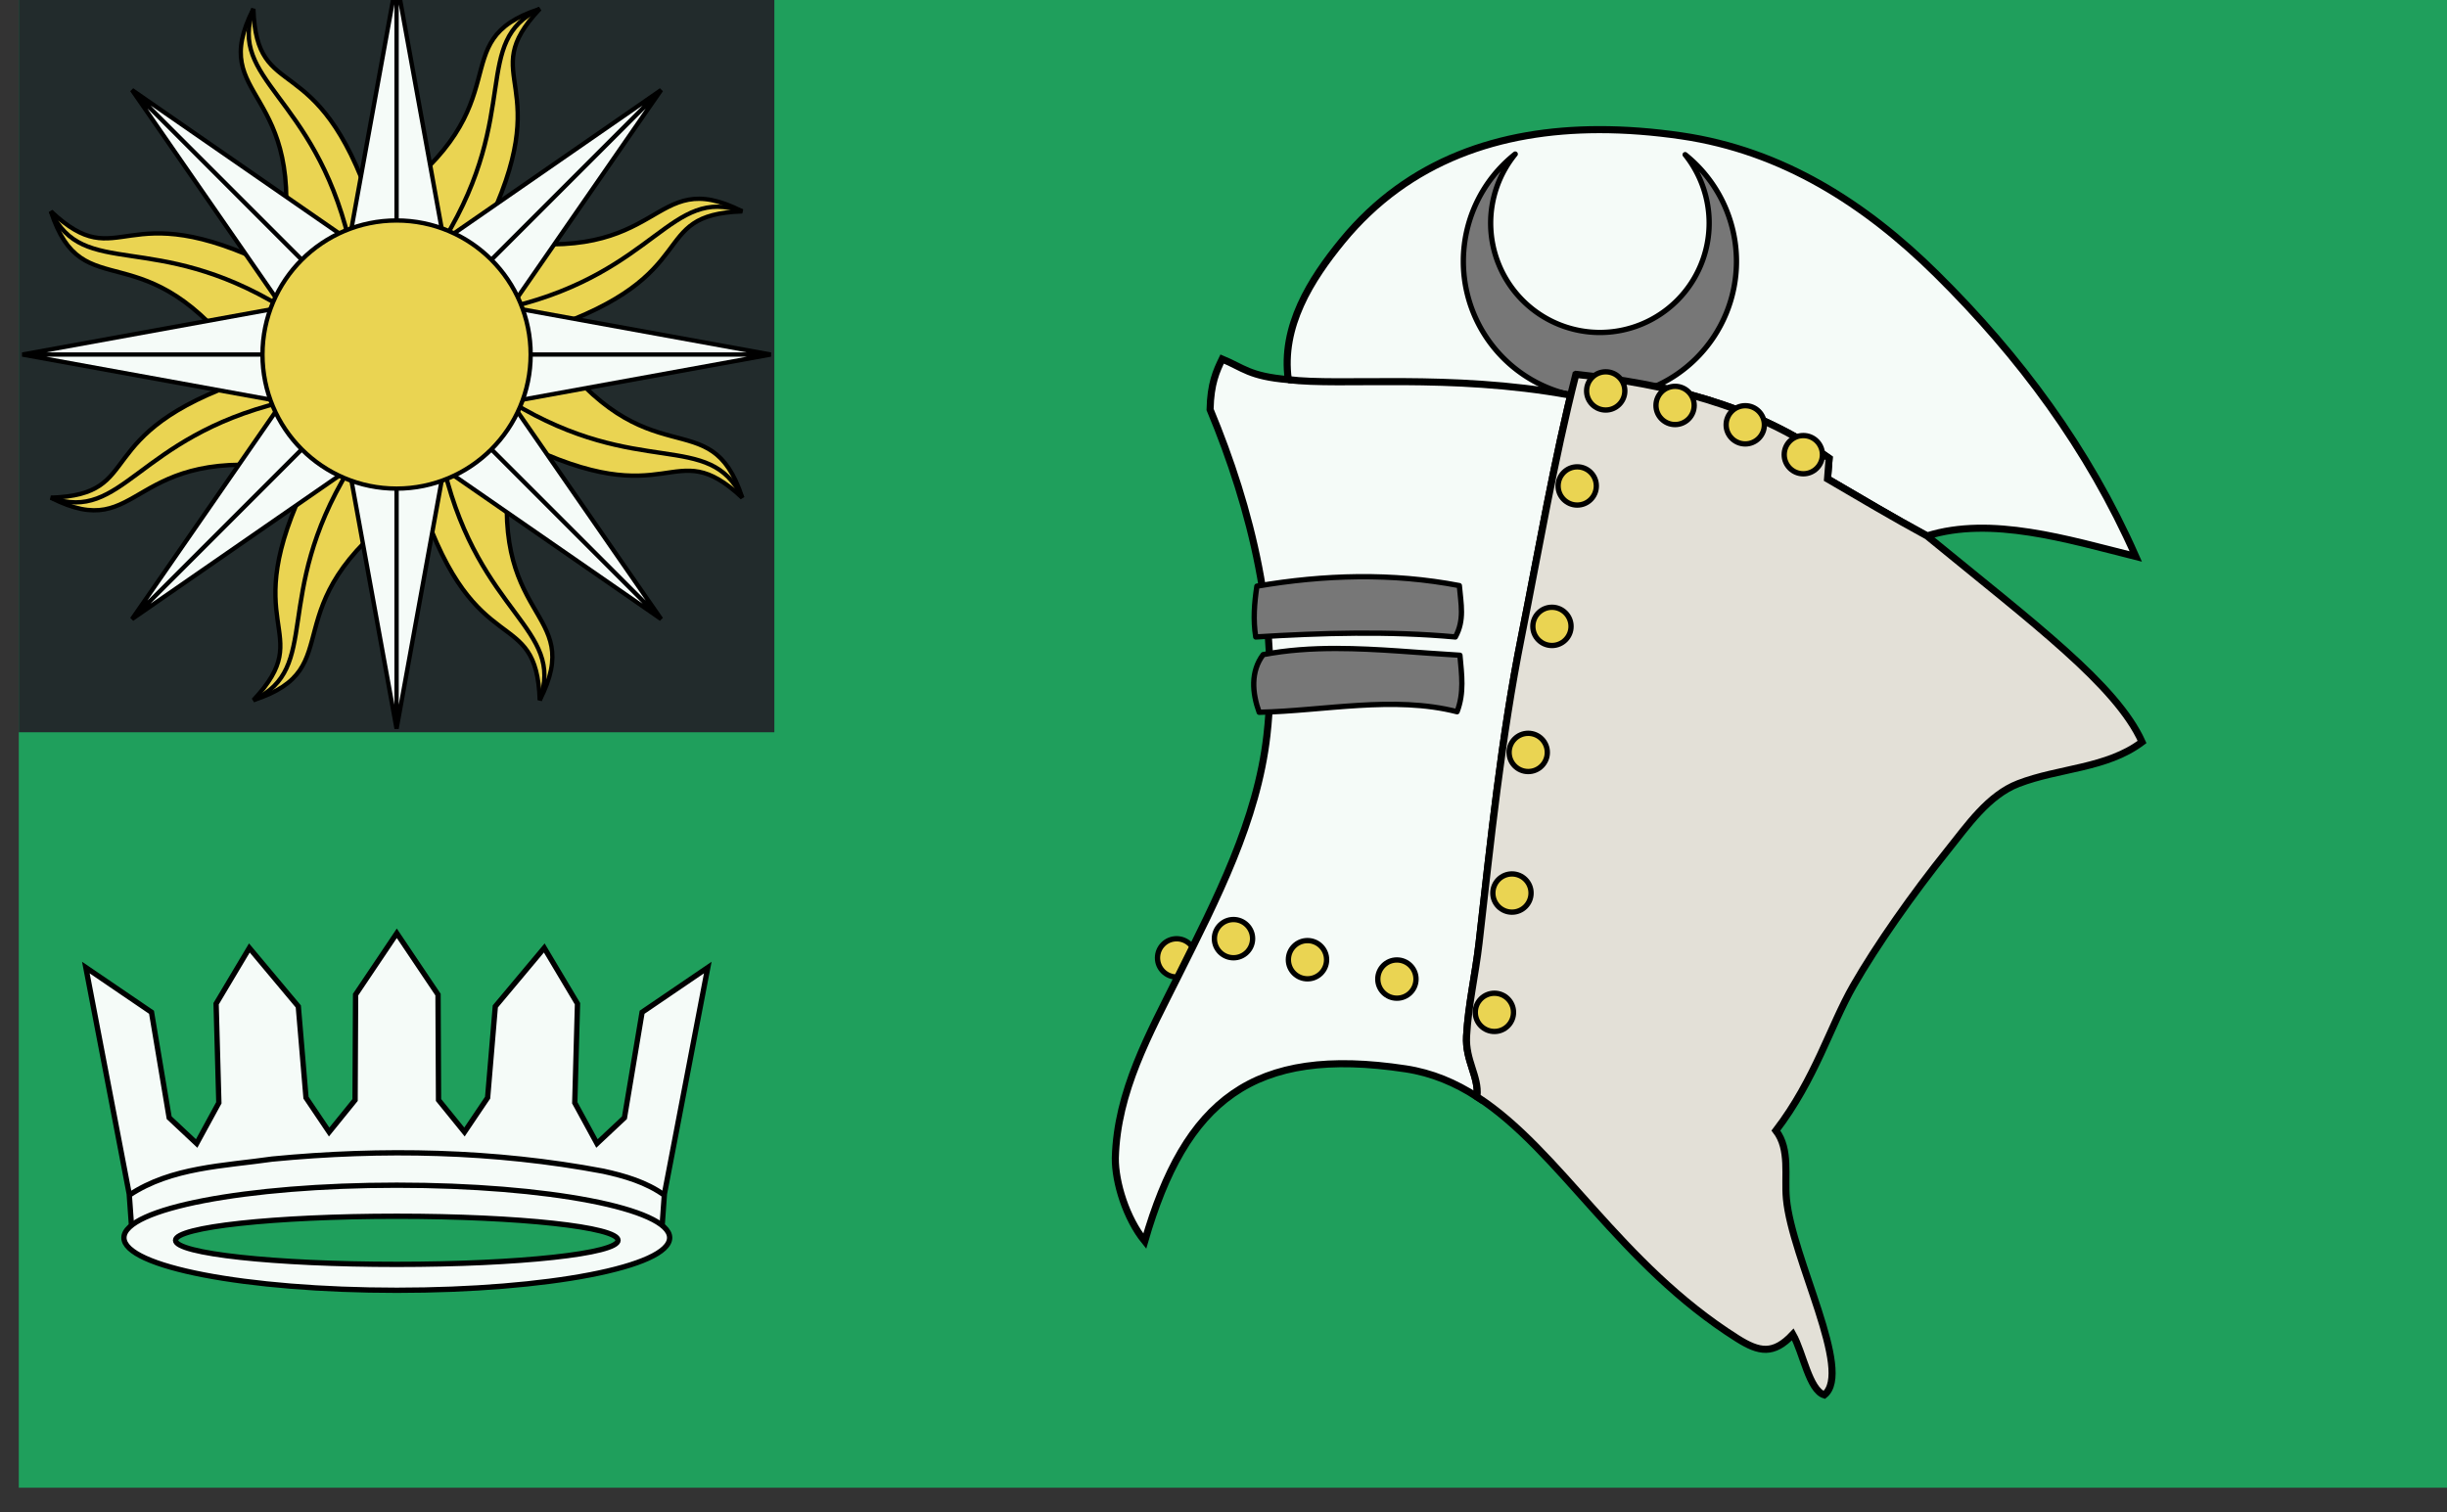<?xml version="1.0" encoding="UTF-8" standalone="no"?>
<!-- Created with Inkscape (http://www.inkscape.org/) -->

<svg
   xmlns:dc="http://purl.org/dc/elements/1.1/"
   xmlns:cc="http://creativecommons.org/ns#"
   xmlns:rdf="http://www.w3.org/1999/02/22-rdf-syntax-ns#"
   xmlns:svg="http://www.w3.org/2000/svg"
   xmlns="http://www.w3.org/2000/svg"
   xmlns:xlink="http://www.w3.org/1999/xlink"
   xmlns:sodipodi="http://sodipodi.sourceforge.net/DTD/sodipodi-0.dtd"
   xmlns:inkscape="http://www.inkscape.org/namespaces/inkscape"
   width="273.987mm"
   height="169.333mm"
   viewBox="0 0 273.987 169.333"
   version="1.1"
   id="svg19717"
   inkscape:version="0.92.3 (2405546, 2018-03-11)"
   sodipodi:docname="Flag Metinna prov.svg">
  <rect x="0" y="0" width="273.987" height="169.333" fill="#333333" stroke="none"/>
  <defs
     id="defs19711" />
  <sodipodi:namedview
     id="base"
     pagecolor="#ffffff"
     bordercolor="#666666"
     borderopacity="1.0"
     inkscape:pageopacity="0.0"
     inkscape:pageshadow="2"
     inkscape:zoom="0.35"
     inkscape:cx="29.417226"
     inkscape:cy="712.16864"
     inkscape:document-units="mm"
     inkscape:current-layer="layer1"
     showgrid="false"
     fit-margin-top="0"
     fit-margin-left="0"
     fit-margin-right="0"
     fit-margin-bottom="0"
     inkscape:window-width="1920"
     inkscape:window-height="1017"
     inkscape:window-x="-4"
     inkscape:window-y="-4"
     inkscape:window-maximized="1" />
  <g
     inkscape:label="Layer 1"
     inkscape:groupmode="layer"
     id="layer1"
     transform="translate(446.178,-222.161)">
    <g
       transform="matrix(0.282,0,0,0.282,2225.664,-3074.749)"
       id="g19709">
      <rect
         y="11681.963"
         x="-9467.158"
         height="600"
         width="970.82"
         id="rect9459-9-7-6-4-9-8-5-3-2-4-8-7"
         style="fill:#1f9f5c;fill-opacity:1;fill-rule:nonzero;stroke:none;stroke-width:1" />
      <g
         id="g18764-0"
         transform="translate(-3461.504,-4317.35)">
        <rect
           style="fill:#222b2c;fill-opacity:1;fill-rule:nonzero;stroke:none;stroke-width:1"
           id="rect9459-9-7-6-4-9-8-5-3-2-4-6-1"
           width="300"
           height="300"
           x="-6005.655"
           y="15999.314" />
        <g
           style="fill:#fcd116;stroke:#000000;stroke-width:0.382;stroke-miterlimit:4;stroke-dasharray:none"
           id="4wavyrays-1-0"
           transform="matrix(4.502,0,0,4.502,-5855.655,16149.314)">
          <g
             style="stroke-width:0.382;stroke-miterlimit:4;stroke-dasharray:none"
             id="2wavyrays-2-3">
            <g
               style="stroke-width:0.382;stroke-miterlimit:4;stroke-dasharray:none"
               transform="rotate(22.5)"
               id="wavyray-17-3">
              <path
                 d="M 0,0 6,12 C -2,25 7,27 0,33 3,25 -4,28 -3,13"
                 id="path3431-0-7"
                 inkscape:connector-curvature="0"
                 style="fill:#ead452;fill-opacity:1;stroke-width:0.382;stroke-miterlimit:4;stroke-dasharray:none" />
              <path
                 d="M 0,11 C -2,24 4.5,28 0,33"
                 id="path3433-9-4"
                 inkscape:connector-curvature="0"
                 style="fill:none;stroke-width:0.382;stroke-miterlimit:4;stroke-dasharray:none" />
            </g>
            <use
               style="stroke-width:0.382;stroke-miterlimit:4;stroke-dasharray:none"
               x="0"
               y="0"
               width="1"
               height="1"
               transform="scale(-1)"
               xlink:href="#wavyray-17-3"
               id="use3435-4-8" />
          </g>
          <use
             style="stroke-width:0.382;stroke-miterlimit:4;stroke-dasharray:none"
             x="0"
             y="0"
             width="1"
             height="1"
             transform="rotate(90)"
             xlink:href="#2wavyrays-2-3"
             id="use3437-6-18" />
        </g>
        <use
           style="fill:#fcd116;stroke:#000000;stroke-width:2.58;stroke-miterlimit:4;stroke-dasharray:none"
           x="0"
           y="0"
           width="1"
           height="1"
           transform="rotate(45,-5855.654,16149.314)"
           xlink:href="#4wavyrays-1-0"
           id="use3439-04-17" />
        <g
           style="fill:#fcd116;stroke:#000000;stroke-width:0.382;stroke-miterlimit:4;stroke-dasharray:none"
           id="4straightrays-46-7"
           transform="matrix(4.502,0,0,4.502,-5855.655,16149.314)">
          <g
             style="stroke-width:0.382;stroke-miterlimit:4;stroke-dasharray:none"
             id="2straightrays-4-5">
            <path
               d="M 0,0 H 6 L 0,33 -6,0 h 6 v 33"
               id="straightray-6-7"
               inkscape:connector-curvature="0"
               style="fill:#f5fbf8;fill-opacity:1;stroke-width:0.382;stroke-miterlimit:4;stroke-dasharray:none" />
            <use
               style="stroke-width:0.382;stroke-miterlimit:4;stroke-dasharray:none"
               x="0"
               y="0"
               width="1"
               height="1"
               transform="scale(-1)"
               xlink:href="#straightray-6-7"
               id="use3444-4-36" />
          </g>
          <use
             style="stroke-width:0.382;stroke-miterlimit:4;stroke-dasharray:none"
             x="0"
             y="0"
             width="1"
             height="1"
             transform="rotate(90)"
             xlink:href="#2straightrays-4-5"
             id="use3446-9-7" />
        </g>
        <use
           style="fill:#fcd116;stroke:#000000;stroke-width:2.58;stroke-miterlimit:4;stroke-dasharray:none"
           x="0"
           y="0"
           width="1"
           height="1"
           transform="rotate(45,-5855.654,16149.314)"
           xlink:href="#4straightrays-46-7"
           id="use3448-7-0" />
        <circle
           style="fill:#ead452;fill-opacity:1;stroke:#000000;stroke-width:1.719;stroke-miterlimit:4;stroke-dasharray:none"
           r="53.239"
           cx="-5855.655"
           cy="16149.313"
           id="circle3450-1-3" />
      </g>
      <g
         style="fill:#f5fbf8;fill-opacity:1;stroke-width:0.849;stroke-miterlimit:4;stroke-dasharray:none"
         transform="matrix(2.485,0,0,2.483,-6177.228,3666.185)"
         id="g4437-71-9-2-9">
        <path
           style="fill:#f5fbf8;fill-opacity:1;fill-rule:evenodd;stroke:#000000;stroke-width:0.849;stroke-linecap:butt;stroke-linejoin:miter;stroke-miterlimit:4;stroke-dasharray:none;stroke-opacity:1"
           d="m -1263.516,3381.235 -6.585,9.807 -0.082,16.859 -4.144,5.117 -3.697,-5.49 -1.23,-14.595 -7.82,-9.352 -5.313,8.92 0.438,15.844 -3.547,6.51 -4.391,-4.123 -2.822,-16.869 -10.492,-7.148 6.93,36.213 0.5,7 10.564,-4 15.846,-2 h 31.692 l 15.846,2 10.564,4 0.5,-7 6.93,-36.213 -10.494,7.148 -2.82,16.869 -4.391,4.123 -3.547,-6.51 0.437,-15.844 -5.312,-8.92 -7.82,9.352 -1.23,14.595 -3.698,5.49 -4.144,-5.117 -0.082,-16.859 z"
           id="path4307-0-6-1-7-6"
           inkscape:connector-curvature="0"
           sodipodi:nodetypes="cccccccccccccccccccccccccccccccccc" />
        <path
           inkscape:connector-curvature="0"
           id="path4384-8-35-77-4-5"
           d="m -1306.228,3423.089 c 6.731,-4.464 15.08,-4.628 22.813,-5.744 17.602,-1.702 35.492,-1.346 52.893,1.943 3.404,0.746 6.848,1.748 9.716,3.802"
           style="opacity:1;fill:#f5fbf8;fill-opacity:1;fill-rule:evenodd;stroke:#000000;stroke-width:0.849;stroke-linecap:butt;stroke-linejoin:bevel;stroke-miterlimit:4;stroke-dasharray:none;stroke-dashoffset:0;stroke-opacity:1" />
        <path
           sodipodi:nodetypes="scscsscscs"
           inkscape:connector-curvature="0"
           id="path4384-84-0-0-9"
           transform="translate(-601.463,1717.458)"
           d="m -662.055,1704.066 c -24.076,2e-4 -43.593,3.762 -43.596,8.402 -0.003,4.641 19.516,8.404 43.596,8.404 24.08,10e-5 43.6,-3.763 43.598,-8.404 -0.002,-4.641 -19.521,-8.402 -43.598,-8.402 z m 0,4.967 c 19.525,0 35.352,1.723 35.352,3.848 2e-4,2.125 -15.827,3.848 -35.352,3.848 -19.523,0 -35.35,-1.723 -35.35,-3.848 -7.1e-4,-2.125 15.826,-3.848 35.35,-3.848 z"
           style="opacity:1;fill:#f5fbf8;fill-opacity:1;fill-rule:evenodd;stroke:#000000;stroke-width:0.849;stroke-linecap:butt;stroke-linejoin:bevel;stroke-miterlimit:4;stroke-dasharray:none;stroke-dashoffset:0;stroke-opacity:1" />
      </g>
      <g
         style="stroke-width:1.084"
         transform="matrix(2.767,0,0,2.768,13962.98,-21570.089)"
         id="g18435-6-8-3">
        <use
           style="stroke-width:1.552"
           x="0"
           y="0"
           xlink:href="#path19239-5-3-2"
           id="use19241-95-7-7-0"
           transform="translate(-31.611,-3.042)"
           width="100%"
           height="100%" />
        <path
           inkscape:connector-curvature="0"
           style="fill:#f5fbf8;fill-opacity:1;fill-rule:evenodd;stroke:#000000;stroke-width:1.016;stroke-linecap:butt;stroke-linejoin:miter;stroke-miterlimit:4;stroke-dasharray:none;stroke-opacity:1"
           d="m -8241.01,12034.949 c -14.012,0.03 -27.202,4.291 -36.769,15.949 -4.559,5.557 -8.809,12.308 -7.755,19.916 -5.585,-0.468 -6.473,-1.709 -9.49,-2.954 -0.827,1.717 -1.659,3.522 -1.736,7.239 5.92,14.199 9.988,30.588 8.16,46.719 -1.391,12.273 -7.277,23.627 -12.674,34.447 -4.21,8.439 -8.835,16.67 -9.082,26.234 -0.035,3.505 1.583,8.67 4.221,11.917 5.824,-20.151 15.492,-28.056 37.441,-24.72 3.794,0.576 7.137,2.006 10.251,4.015 l -0.01,-0.137 c 0.271,-2.809 -1.693,-5.074 -1.504,-8.568 0.245,-4.513 1.281,-8.882 1.794,-13.373 1.681,-14.71 3.187,-29.449 6.091,-43.983 2.507,-12.547 4.65,-25.21 7.798,-37.59 12.701,1.336 25.448,4.319 36.343,12.042 l -0.231,2.953 c 4.738,2.768 9.456,5.569 14.28,8.186 9.196,-2.891 20.163,0.494 29.954,2.947 -6.835,-15.484 -16.641,-28.713 -28.62,-40.541 -10.142,-10.013 -22.029,-17.675 -36.563,-19.802 -3.991,-0.584 -7.978,-0.905 -11.902,-0.896 z"
           id="path19231-5-7-4" />
        <path
           inkscape:connector-curvature="0"
           id="use19743-0-4-7-5"
           d="m -8221.225,12053.846 a 19.595,19.62 0 0 0 -7.364,-15.304 15.676,15.696 0 0 1 3.445,9.811 15.676,15.696 0 0 1 -15.676,15.695 15.676,15.696 0 0 1 -15.677,-15.695 15.676,15.696 0 0 1 3.521,-9.895 19.595,19.62 0 0 0 -7.44,15.388 19.595,19.62 0 0 0 19.596,19.619 19.595,19.62 0 0 0 19.595,-19.619 z"
           style="opacity:1;fill:#777777;fill-opacity:1;fill-rule:evenodd;stroke:#000000;stroke-width:0.762;stroke-linecap:round;stroke-linejoin:round;stroke-miterlimit:4;stroke-dasharray:none;stroke-dashoffset:0;stroke-opacity:1" />
        <path
           style="fill:#e3e0d7;fill-opacity:1;fill-rule:evenodd;stroke:#000000;stroke-width:1.016;stroke-linecap:butt;stroke-linejoin:miter;stroke-miterlimit:4;stroke-dasharray:none;stroke-opacity:1"
           d="m -8244.271,12070.06 c -3.148,12.38 -5.291,25.043 -7.798,37.59 -2.904,14.534 -4.409,29.273 -6.091,43.983 -0.513,4.491 -1.549,8.86 -1.794,13.373 -0.19,3.494 1.775,5.759 1.504,8.568 l 0.01,0.137 c 11.905,7.684 20.389,23.971 37.32,34.656 3.155,1.992 5.206,2.379 7.986,-0.577 1.476,2.613 2.321,7.993 4.514,8.683 4.171,-3.341 -4.63,-19.528 -5.44,-28.137 -0.305,-3.245 0.568,-7.092 -1.505,-9.783 5.653,-7.395 7.795,-15.007 11.111,-20.784 3.35,-5.836 8.571,-13.244 13.523,-19.414 2.861,-3.565 5.831,-7.913 10.148,-9.579 5.849,-2.258 12.68,-2.141 17.759,-5.977 -3.702,-8.184 -15.443,-16.924 -30.854,-29.558 -4.824,-2.617 -9.542,-5.418 -14.28,-8.186 l 0.231,-2.953 c -10.895,-7.723 -23.642,-10.706 -36.343,-12.042 z"
           id="use19354-2-3-4"
           inkscape:connector-curvature="0"
           sodipodi:nodetypes="cscccccccsccccccccc" />
        <path
           style="fill:none;fill-rule:evenodd;stroke:#000000;stroke-width:1.016;stroke-linecap:butt;stroke-linejoin:miter;stroke-miterlimit:4;stroke-dasharray:none;stroke-opacity:1"
           d="m -8285.533,12070.814 c 7.527,0.962 23.16,-0.929 40.35,2.207"
           id="path19233-9-2-1"
           inkscape:connector-curvature="0"
           sodipodi:nodetypes="cc" />
        <ellipse
           style="color:#000000;clip-rule:nonzero;display:inline;overflow:visible;visibility:visible;opacity:1;isolation:auto;mix-blend-mode:normal;color-interpolation:sRGB;color-interpolation-filters:linearRGB;solid-color:#000000;solid-opacity:1;fill:#ead452;fill-opacity:1;fill-rule:evenodd;stroke:#000000;stroke-width:0.762;stroke-linecap:round;stroke-linejoin:miter;stroke-miterlimit:4;stroke-dasharray:none;stroke-dashoffset:0;stroke-opacity:1;paint-order:fill markers stroke;color-rendering:auto;image-rendering:auto;shape-rendering:auto;text-rendering:auto;enable-background:accumulate"
           id="path19239-5-3-2"
           cx="-8269.951"
           cy="12156.816"
           rx="2.742"
           ry="2.743" />
        <use
           style="stroke-width:1.552"
           x="0"
           y="0"
           xlink:href="#path19239-5-3-2"
           id="use19241-84-7-7"
           transform="translate(-12.831,-2.779)"
           width="100%"
           height="100%" />
        <use
           style="stroke-width:1.552"
           x="0"
           y="0"
           xlink:href="#path19239-5-3-2"
           id="use19241-8-9-2-3"
           transform="translate(13.991,4.774)"
           width="100%"
           height="100%" />
        <use
           style="stroke-width:1.552"
           x="0"
           y="0"
           xlink:href="#path19239-5-3-2"
           id="use19241-0-2-1-2"
           transform="translate(16.509,-12.343)"
           width="100%"
           height="100%" />
        <use
           style="stroke-width:1.552"
           x="0"
           y="0"
           xlink:href="#path19239-5-3-2"
           id="use19241-6-4-1-0"
           transform="translate(18.843,-32.518)"
           width="100%"
           height="100%" />
        <use
           style="stroke-width:1.552"
           x="0"
           y="0"
           xlink:href="#path19239-5-3-2"
           id="use19241-7-1-4-0"
           transform="translate(22.248,-50.6)"
           width="100%"
           height="100%" />
        <use
           style="stroke-width:1.552"
           x="0"
           y="0"
           xlink:href="#path19239-5-3-2"
           id="use19241-9-5-4-6"
           transform="translate(25.876,-70.747)"
           width="100%"
           height="100%" />
        <use
           style="stroke-width:1.552"
           x="0"
           y="0"
           xlink:href="#path19239-5-3-2"
           id="use19241-01-5-8-5"
           transform="translate(29.963,-84.382)"
           width="100%"
           height="100%" />
        <use
           style="stroke-width:1.552"
           x="0"
           y="0"
           xlink:href="#path19239-5-3-2"
           id="use19241-63-5-8-2"
           transform="translate(39.917,-82.298)"
           width="100%"
           height="100%" />
        <use
           style="stroke-width:1.552"
           x="0"
           y="0"
           xlink:href="#path19239-5-3-2"
           id="use19241-68-2-9-4"
           transform="translate(49.986,-79.519)"
           width="100%"
           height="100%" />
        <use
           style="stroke-width:1.552"
           x="0"
           y="0"
           xlink:href="#path19239-5-3-2"
           id="use19241-5-1-4-0"
           transform="translate(58.319,-75.235)"
           width="100%"
           height="100%" />
        <use
           style="stroke-width:1.552"
           x="0"
           y="0"
           xlink:href="#path19239-5-3-2"
           id="use19241-83-4-2-9"
           transform="translate(-23.449,-5.801)"
           width="100%"
           height="100%" />
        <path
           inkscape:connector-curvature="0"
           id="path19350-8-4-7"
           d="m -8275.522,12099.09 c -4.85,0.05 -9.699,0.531 -14.522,1.357 -0.372,2.478 -0.556,4.835 -0.164,7.287 9.476,-0.586 19.124,-0.867 28.645,0 1.339,-2.427 0.802,-4.713 0.573,-7.368 -4.83,-0.928 -9.681,-1.322 -14.532,-1.276 z m -3.103,10.294 c -3.563,0 -7.095,0.224 -10.518,0.886 -1.837,2.432 -1.57,5.527 -0.573,8.27 9.309,-0.195 19.303,-2.41 28.399,-0.08 1.039,-2.737 0.662,-5.269 0.409,-8.104 -5.753,-0.325 -11.779,-0.965 -17.717,-0.97 z"
           style="fill:#777777;fill-opacity:1;fill-rule:evenodd;stroke:#000000;stroke-width:0.762;stroke-linecap:butt;stroke-linejoin:round;stroke-miterlimit:4;stroke-dasharray:none;stroke-opacity:1" />
      </g>
    </g>
  </g>
</svg>
